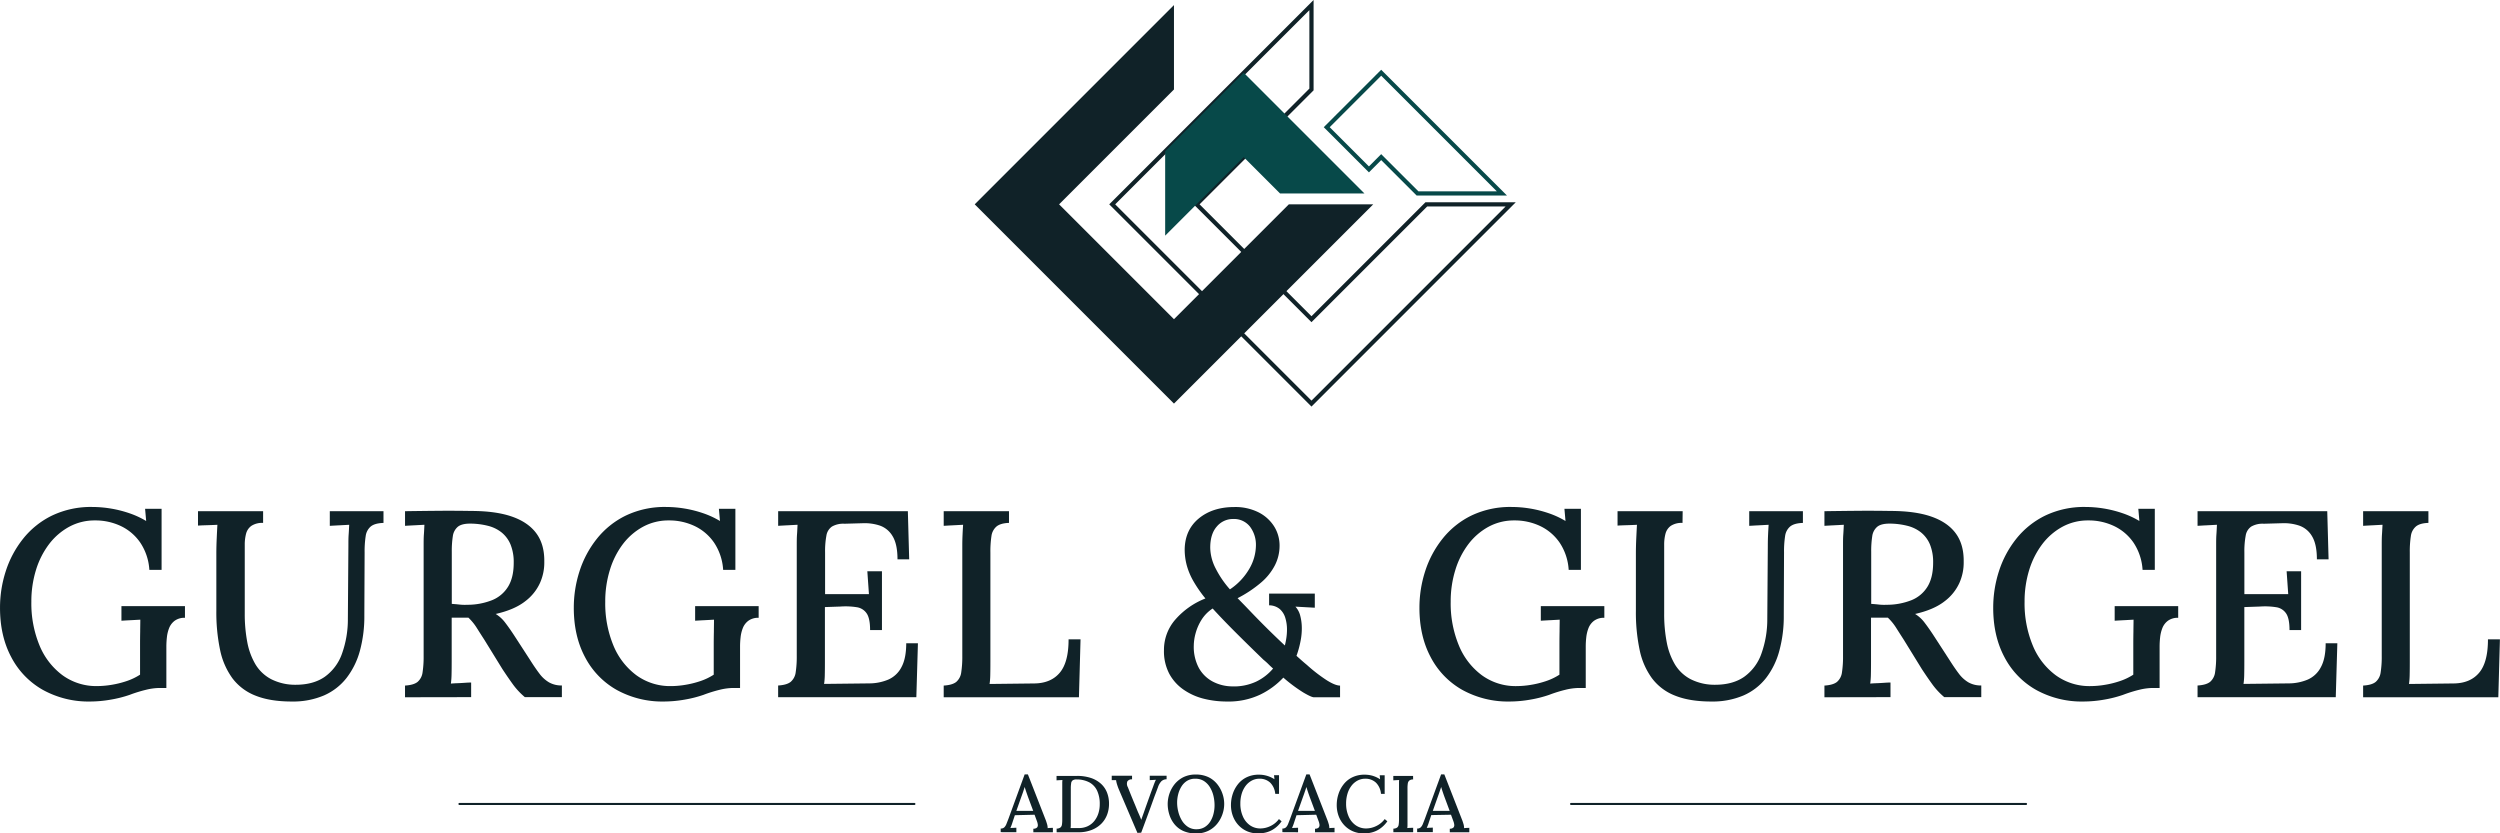 <svg xmlns="http://www.w3.org/2000/svg" viewBox="0 0 1187 395.72"><defs><style>.cls-1,.cls-2,.cls-5{fill:none;}.cls-1,.cls-5{stroke:#102228;}.cls-1,.cls-2{stroke-miterlimit:10;stroke-width:2px;}.cls-2{stroke:#074949;}.cls-3{fill:#102228;}.cls-4{fill:#074949;}.cls-5{stroke-linecap:round;stroke-linejoin:round;}</style></defs><title>GURGELAsset 34</title><g id="Layer_2" data-name="Layer 2"><g id="Layer_1-2" data-name="Layer 1"><polygon class="cls-1" points="677.23 97.02 622.69 151.56 568.15 97.02 622.69 42.48 622.69 2.41 528.08 97.02 622.69 191.63 717.29 97.02 677.23 97.02"/><polygon class="cls-2" points="675.83 54.57 655.79 34.53 629.93 60.39 649.97 80.43 655.79 74.6 673.05 91.85 713.11 91.85 675.83 54.57"/><polygon class="cls-3" points="611.94 97.02 557.4 151.56 502.86 97.02 557.4 42.48 557.4 2.41 462.8 97.02 557.4 191.63 652.01 97.02 611.94 97.02"/><polygon class="cls-4" points="610.54 54.57 590.51 34.53 553.22 71.82 553.22 91.85 553.22 111.89 573.25 91.85 590.51 74.6 607.76 91.85 647.83 91.85 610.54 54.57"/><path class="cls-3" d="M48.33,333.08a44.76,44.76,0,0,1-22.59-5.55,38,38,0,0,1-15-15.59q-5.31-10-5.3-23.4a56.23,56.23,0,0,1,2.71-17.29,48.38,48.38,0,0,1,8.2-15.39A39.84,39.84,0,0,1,30.1,244.81a42.79,42.79,0,0,1,19.24-4.1,55.16,55.16,0,0,1,17.6,3,41.54,41.54,0,0,1,7.89,3.66l-.51-5.8h7.83v29H76.34a26,26,0,0,0-4.23-12.81,23.24,23.24,0,0,0-9.21-7.95,28.14,28.14,0,0,0-12.43-2.71,25.25,25.25,0,0,0-12.17,3,30.1,30.1,0,0,0-9.53,8.2,39.33,39.33,0,0,0-6.25,12.31,50.57,50.57,0,0,0-2.2,15.14,52.24,52.24,0,0,0,3.84,20.63,33.36,33.36,0,0,0,10.92,14.2,27.22,27.22,0,0,0,16.53,5.17,42.41,42.41,0,0,0,6.62-.57,45,45,0,0,0,7.2-1.76,28.47,28.47,0,0,0,6.5-3.09V306.2q0-3.15.06-6.24c0-2.06.06-4,.06-5.74l-4.54.25c-1.68.08-3.16.17-4.42.25v-6.94H93.25v5.55a7.88,7.88,0,0,0-4.86,1.39,8,8,0,0,0-2.65,3.47,16.92,16.92,0,0,0-1.07,4.42,40,40,0,0,0-.25,4.35v19.69H81.14a28.22,28.22,0,0,0-6.19.81,66.31,66.31,0,0,0-8,2.47,55.88,55.88,0,0,1-9,2.27A57.16,57.16,0,0,1,48.33,333.08Z" transform="translate(-5.43)"/><path class="cls-3" d="M130.35,248.28a9.35,9.35,0,0,0-5.55,1.39,6.61,6.61,0,0,0-2.53,3.72,20.18,20.18,0,0,0-.63,5.24v32.68a70.7,70.7,0,0,0,1.2,13.57,32.3,32.3,0,0,0,3.91,10.6,19,19,0,0,0,7.45,7,25.24,25.24,0,0,0,11.54,2.65q8.46,0,13.88-3.78a22.72,22.72,0,0,0,8.14-10.86,48.43,48.43,0,0,0,2.84-16.78l.25-34.7c0-1.85,0-3.64.13-5.36s.17-3.22.25-4.48l-4.67.25c-1.68.08-3.2.17-4.54.25v-6.94h25.49v5.55q-4.17.14-6.06,1.71a7.2,7.2,0,0,0-2.39,4.54,47.52,47.52,0,0,0-.51,7.76l-.13,30a62,62,0,0,1-2.08,16.6A36.82,36.82,0,0,1,170,321.85a27.69,27.69,0,0,1-10.72,8.33,37.47,37.47,0,0,1-15.33,2.9q-10.23,0-17.17-2.78a25.08,25.08,0,0,1-11-8.26,34.7,34.7,0,0,1-5.86-13.5,86.34,86.34,0,0,1-1.77-18.49V262.79q0-3.41.19-7.44c.12-2.69.23-4.75.31-6.18-1.43.08-3,.14-4.66.19s-3.2.1-4.55.19v-6.82h30.92Z" transform="translate(-5.43)"/><path class="cls-3" d="M197.73,331.06v-5.55c2.78-.17,4.77-.76,6-1.77a7.18,7.18,0,0,0,2.34-4.54,49.08,49.08,0,0,0,.5-7.7V259c0-1.85,0-3.64.13-5.36s.17-3.22.25-4.48l-4.67.25c-1.68.08-3.2.17-4.54.25v-6.94q7.7-.12,15.52-.19t15.77.07q11.86,0,19.56,2.71t11.55,8q3.84,5.29,3.72,13.38a23.72,23.72,0,0,1-2,10,22.63,22.63,0,0,1-7.19,8.89q-5.05,3.92-13.88,5.93a16.31,16.31,0,0,1,4.54,4.17c1.35,1.77,2.73,3.74,4.17,5.93l7.69,11.86c1.6,2.53,3.07,4.67,4.42,6.44a15.46,15.46,0,0,0,4.54,4.1,11.92,11.92,0,0,0,6.06,1.45v5.55H254.64a34.29,34.29,0,0,1-5.62-6q-2.33-3.22-5-7.26l-8.71-14.13q-1.64-2.52-3.47-5.43a25.31,25.31,0,0,0-4-4.92h-7.95v20.82q0,3.41-.06,6.12a36.61,36.61,0,0,1-.32,4.36c1-.09,2.08-.15,3.22-.19s2.27-.11,3.4-.19,2.13-.13,3-.13v6.94Zm29.53-43.91a31.79,31.79,0,0,0,11.86-2.21,15.85,15.85,0,0,0,7.57-6.43q2.66-4.36,2.65-11.3a22.14,22.14,0,0,0-1.52-8.71,14.46,14.46,0,0,0-4.29-5.74,17,17,0,0,0-6.62-3.15,34.61,34.61,0,0,0-8.27-1q-4,0-5.86,1.52a7.08,7.08,0,0,0-2.34,4.41,45.75,45.75,0,0,0-.5,7.45v24.73c1.26.09,2.46.19,3.59.32A22.81,22.81,0,0,0,227.26,287.15Z" transform="translate(-5.43)"/><path class="cls-3" d="M320.76,333.08a44.76,44.76,0,0,1-22.59-5.55,38,38,0,0,1-15-15.59q-5.31-10-5.3-23.4a56.23,56.23,0,0,1,2.71-17.29,48.38,48.38,0,0,1,8.2-15.39,39.9,39.9,0,0,1,13.75-11.05,42.86,42.86,0,0,1,19.25-4.1,55.16,55.16,0,0,1,17.6,3,41.54,41.54,0,0,1,7.89,3.66l-.51-5.8h7.83v29h-5.81a26,26,0,0,0-4.23-12.81,23.31,23.31,0,0,0-9.21-7.95,28.14,28.14,0,0,0-12.43-2.71,25.25,25.25,0,0,0-12.17,3,30.1,30.1,0,0,0-9.53,8.2A39.12,39.12,0,0,0,295,270.62a50.57,50.57,0,0,0-2.2,15.14,52.24,52.24,0,0,0,3.84,20.63,33.36,33.36,0,0,0,10.92,14.2A27.22,27.22,0,0,0,324,325.76a42.41,42.41,0,0,0,6.62-.57,45,45,0,0,0,7.2-1.76,28.19,28.19,0,0,0,6.49-3.09V306.2q0-3.15.07-6.24c0-2.06.06-4,.06-5.74l-4.54.25c-1.69.08-3.16.17-4.42.25v-6.94h30.16v5.55a7.88,7.88,0,0,0-4.86,1.39,8,8,0,0,0-2.65,3.47,16.92,16.92,0,0,0-1.07,4.42,40,40,0,0,0-.25,4.35v19.69h-3.28a28.22,28.22,0,0,0-6.19.81,66.31,66.31,0,0,0-7.95,2.47,55.88,55.88,0,0,1-9,2.27A57.16,57.16,0,0,1,320.76,333.08Z" transform="translate(-5.43)"/><path class="cls-3" d="M418.55,299.14q0-5.43-1.58-7.83a6.85,6.85,0,0,0-4.73-3,34.36,34.36,0,0,0-7.82-.32l-7.32.25v26.25q0,3.41-.06,6a35.31,35.31,0,0,1-.32,4.23l21.7-.25a23.33,23.33,0,0,0,8.84-1.83,12.84,12.84,0,0,0,6.18-5.87q2.26-4.16,2.27-11.35h5.55l-.75,25.61H374.89v-5.55c2.78-.17,4.77-.76,6-1.77a7.18,7.18,0,0,0,2.34-4.54,49.08,49.08,0,0,0,.5-7.7V259c0-1.85,0-3.64.13-5.36s.17-3.22.25-4.48l-4.67.25c-1.68.08-3.2.17-4.54.25v-6.94h61.58l.63,22.84h-5.55q0-7.19-2.34-11a11.3,11.3,0,0,0-6-5,22.89,22.89,0,0,0-8-1.14l-8.83.25a10.78,10.78,0,0,0-5.93,1.33,6.42,6.42,0,0,0-2.65,4.29,40.3,40.3,0,0,0-.63,8V282.1h20.82l-.76-10.85h6.94v27.89Z" transform="translate(-5.43)"/><path class="cls-3" d="M453.5,331.06v-5.55c2.78-.17,4.77-.76,6-1.77a7.22,7.22,0,0,0,2.33-4.54,49.08,49.08,0,0,0,.5-7.7V259c0-1.85.05-3.64.13-5.36s.17-3.22.25-4.48c-1.43.08-3,.17-4.67.25s-3.19.17-4.54.25v-6.94h31v5.55q-4,.14-5.93,1.71a7.26,7.26,0,0,0-2.4,4.54,48.85,48.85,0,0,0-.5,7.76v52.24q0,3.41-.06,6a35.31,35.31,0,0,1-.32,4.23l21.33-.25q7.81-.12,12-5.11t4.17-15.84h5.68l-.76,27.51Z" transform="translate(-5.43)"/><path class="cls-3" d="M587.89,333.08A44.79,44.79,0,0,1,577,331.76a29.25,29.25,0,0,1-9.59-4.3,21.64,21.64,0,0,1-6.81-7.57,23,23,0,0,1-2.52-11.16,21.84,21.84,0,0,1,5.42-14.58,36.84,36.84,0,0,1,14.26-10,60.73,60.73,0,0,1-5.8-8.39,32,32,0,0,1-3.1-7.51,29.17,29.17,0,0,1-.94-7.32q.12-9.33,6.69-14.76t16.91-5.43a24.58,24.58,0,0,1,11.35,2.46,18.72,18.72,0,0,1,7.45,6.63,17.07,17.07,0,0,1,2.65,9.34,20.41,20.41,0,0,1-2.21,9.21,27.07,27.07,0,0,1-6.63,8.26,57.75,57.75,0,0,1-11.1,7.38q2.52,2.53,6.25,6.44t8,8.14q4.29,4.23,8.2,7.88a34.46,34.46,0,0,0,.76-3.91,26.48,26.48,0,0,0,.25-3.53,18.82,18.82,0,0,0-.82-5.74,8.93,8.93,0,0,0-2.65-4.16A8.06,8.06,0,0,0,608,287.4v-5.55h21.7v6.69l-9.21-.51a9.91,9.91,0,0,1,2.21,4,23.37,23.37,0,0,1,.82,5.55A29.78,29.78,0,0,1,623,304a44.68,44.68,0,0,1-2,7.39l2.33,2.08c.8.71,1.66,1.45,2.59,2.21a74.66,74.66,0,0,0,9.46,7.31c2.69,1.69,4.8,2.53,6.31,2.53v5.55H629.27c-.75,0-2.39-.73-4.92-2.21a72.34,72.34,0,0,1-9.59-7.13,37.21,37.21,0,0,1-11,8.08A35.26,35.26,0,0,1,587.89,333.08Zm2.27-7.19a25,25,0,0,0,11.73-2.27,24.26,24.26,0,0,0,8-6.19c-.76-.67-1.49-1.36-2.21-2.08a28,28,0,0,0-2.33-2.08q-8.09-7.83-13.88-13.63T581.2,288.92a17.48,17.48,0,0,0-5.36,5.48,23.61,23.61,0,0,0-2.78,6.44,23,23,0,0,0-.82,5.61,21.2,21.2,0,0,0,2.46,10.79,16.22,16.22,0,0,0,6.56,6.38A20.14,20.14,0,0,0,590.16,325.89Zm-.76-46.06a29.48,29.48,0,0,0,9.34-10,22.52,22.52,0,0,0,3-10.66,14.32,14.32,0,0,0-2.84-9.15,9.64,9.64,0,0,0-8-3.6,9.94,9.94,0,0,0-7.69,3.53q-3.16,3.54-3.16,10.1a22.29,22.29,0,0,0,2.65,10A46.11,46.11,0,0,0,589.4,279.83Z" transform="translate(-5.43)"/><path class="cls-3" d="M722.27,333.08a44.76,44.76,0,0,1-22.59-5.55,38,38,0,0,1-15-15.59q-5.31-10-5.3-23.4a56.23,56.23,0,0,1,2.71-17.29,48.38,48.38,0,0,1,8.2-15.39A39.93,39.93,0,0,1,704,244.81a42.82,42.82,0,0,1,19.24-4.1,55,55,0,0,1,17.6,3,41.54,41.54,0,0,1,7.89,3.66l-.51-5.8h7.83v29h-5.81a26.09,26.09,0,0,0-4.22-12.81,23.34,23.34,0,0,0-9.22-7.95,28.13,28.13,0,0,0-12.42-2.71,25.29,25.29,0,0,0-12.18,3,30.1,30.1,0,0,0-9.53,8.2,39.1,39.1,0,0,0-6.24,12.31,50.25,50.25,0,0,0-2.21,15.14,52.06,52.06,0,0,0,3.85,20.63A33.27,33.27,0,0,0,709,320.59a27.22,27.22,0,0,0,16.53,5.17,42.63,42.63,0,0,0,6.63-.57,45.1,45.1,0,0,0,7.19-1.76,28.27,28.27,0,0,0,6.5-3.09V306.2q0-3.15.06-6.24c0-2.06.06-4,.06-5.74l-4.54.25c-1.68.08-3.15.17-4.42.25v-6.94h30.16v5.55a7.88,7.88,0,0,0-4.86,1.39,8,8,0,0,0-2.65,3.47,17.32,17.32,0,0,0-1.07,4.42,40,40,0,0,0-.25,4.35v19.69h-3.28a28.07,28.07,0,0,0-6.18.81,65.21,65.21,0,0,0-7.95,2.47,56.43,56.43,0,0,1-9,2.27A57.36,57.36,0,0,1,722.27,333.08Z" transform="translate(-5.43)"/><path class="cls-3" d="M804.29,248.28a9.35,9.35,0,0,0-5.55,1.39,6.66,6.66,0,0,0-2.53,3.72,20.18,20.18,0,0,0-.63,5.24v32.68a70.7,70.7,0,0,0,1.2,13.57,32.3,32.3,0,0,0,3.91,10.6,19,19,0,0,0,7.45,7,25.24,25.24,0,0,0,11.54,2.65q8.46,0,13.88-3.78a22.72,22.72,0,0,0,8.14-10.86,48.43,48.43,0,0,0,2.84-16.78l.25-34.7c0-1.85.05-3.64.13-5.36s.17-3.22.25-4.48c-1.43.08-3,.17-4.67.25s-3.19.17-4.54.25v-6.94h25.49v5.55q-4.16.14-6.06,1.71a7.2,7.2,0,0,0-2.39,4.54,47.52,47.52,0,0,0-.51,7.76l-.12,30a62,62,0,0,1-2.09,16.6A36.65,36.65,0,0,1,844,321.85a27.61,27.61,0,0,1-10.72,8.33,37.44,37.44,0,0,1-15.33,2.9q-10.23,0-17.16-2.78a25,25,0,0,1-11-8.26,34.56,34.56,0,0,1-5.87-13.5,86.34,86.34,0,0,1-1.77-18.49V262.79q0-3.41.19-7.44c.13-2.69.23-4.75.32-6.18-1.44.08-3,.14-4.67.19s-3.2.1-4.55.19v-6.82h30.92Z" transform="translate(-5.43)"/><path class="cls-3" d="M871.67,331.06v-5.55c2.78-.17,4.77-.76,6-1.77A7.18,7.18,0,0,0,880,319.2a49.08,49.08,0,0,0,.5-7.7V259c0-1.85,0-3.64.13-5.36s.17-3.22.25-4.48c-1.43.08-3,.17-4.67.25s-3.19.17-4.54.25v-6.94q7.7-.12,15.52-.19t15.78.07q11.85,0,19.55,2.71t11.55,8q3.84,5.29,3.72,13.38a23.72,23.72,0,0,1-2,10,22.63,22.63,0,0,1-7.19,8.89q-5.05,3.92-13.88,5.93a16.17,16.17,0,0,1,4.54,4.17c1.35,1.77,2.74,3.74,4.17,5.93l7.69,11.86c1.6,2.53,3.07,4.67,4.42,6.44a15.58,15.58,0,0,0,4.54,4.1,11.92,11.92,0,0,0,6.06,1.45v5.55H928.58a33.85,33.85,0,0,1-5.61-6q-2.34-3.22-5-7.26l-8.71-14.13q-1.63-2.52-3.47-5.43a25.31,25.31,0,0,0-4-4.92h-8v20.82q0,3.41-.06,6.12a36.61,36.61,0,0,1-.32,4.36c1-.09,2.08-.15,3.22-.19s2.27-.11,3.41-.19,2.12-.13,3-.13v6.94Zm29.53-43.91a31.79,31.79,0,0,0,11.86-2.21,15.85,15.85,0,0,0,7.57-6.43q2.65-4.36,2.65-11.3a22.14,22.14,0,0,0-1.51-8.71,14.56,14.56,0,0,0-4.29-5.74,17.07,17.07,0,0,0-6.63-3.15,34.59,34.59,0,0,0-8.26-1c-2.7,0-4.65.51-5.87,1.52a7.08,7.08,0,0,0-2.34,4.41,45.75,45.75,0,0,0-.5,7.45v24.73c1.26.09,2.46.19,3.6.32A22.67,22.67,0,0,0,901.2,287.15Z" transform="translate(-5.43)"/><path class="cls-3" d="M994.7,333.08a44.76,44.76,0,0,1-22.59-5.55,38,38,0,0,1-15-15.59q-5.31-10-5.3-23.4a56.23,56.23,0,0,1,2.71-17.29,48.38,48.38,0,0,1,8.2-15.39,39.93,39.93,0,0,1,13.76-11.05,42.79,42.79,0,0,1,19.24-4.1,55,55,0,0,1,17.6,3,41.54,41.54,0,0,1,7.89,3.66l-.51-5.8h7.83v29h-5.81a26.09,26.09,0,0,0-4.22-12.81,23.34,23.34,0,0,0-9.22-7.95,28.14,28.14,0,0,0-12.43-2.71,25.28,25.28,0,0,0-12.17,3,30.1,30.1,0,0,0-9.53,8.2,39.33,39.33,0,0,0-6.25,12.31,50.57,50.57,0,0,0-2.2,15.14,52.06,52.06,0,0,0,3.85,20.63,33.27,33.27,0,0,0,10.91,14.2A27.22,27.22,0,0,0,998,325.76a42.63,42.63,0,0,0,6.63-.57,45.1,45.1,0,0,0,7.19-1.76,28.27,28.27,0,0,0,6.5-3.09V306.2q0-3.15.06-6.24c0-2.06.06-4,.06-5.74l-4.54.25c-1.68.08-3.15.17-4.42.25v-6.94h30.16v5.55a7.88,7.88,0,0,0-4.86,1.39,8,8,0,0,0-2.65,3.47,17.32,17.32,0,0,0-1.07,4.42,40,40,0,0,0-.25,4.35v19.69h-3.28a28.22,28.22,0,0,0-6.19.81,65.65,65.65,0,0,0-7.94,2.47,56.43,56.43,0,0,1-9,2.27A57.36,57.36,0,0,1,994.7,333.08Z" transform="translate(-5.43)"/><path class="cls-3" d="M1092.49,299.14c0-3.62-.52-6.23-1.58-7.83a6.85,6.85,0,0,0-4.73-3,34.36,34.36,0,0,0-7.82-.32l-7.32.25v26.25q0,3.41-.06,6a35.31,35.31,0,0,1-.32,4.23l21.71-.25a23.28,23.28,0,0,0,8.83-1.83,12.84,12.84,0,0,0,6.18-5.87q2.28-4.16,2.27-11.35h5.55l-.75,25.61h-65.62v-5.55c2.78-.17,4.77-.76,6-1.77a7.22,7.22,0,0,0,2.33-4.54,49.08,49.08,0,0,0,.5-7.7V259c0-1.85,0-3.64.13-5.36s.17-3.22.25-4.48c-1.43.08-3,.17-4.67.25s-3.19.17-4.54.25v-6.94h61.58l.63,22.84h-5.55q0-7.19-2.34-11a11.3,11.3,0,0,0-6.05-5,22.89,22.89,0,0,0-8-1.14l-8.83.25a10.81,10.81,0,0,0-5.93,1.33,6.42,6.42,0,0,0-2.65,4.29,40.3,40.3,0,0,0-.63,8V282.1h20.82l-.76-10.85H1098v27.89Z" transform="translate(-5.43)"/><path class="cls-3" d="M1127.44,331.06v-5.55q4.17-.25,6-1.77a7.18,7.18,0,0,0,2.33-4.54,47.74,47.74,0,0,0,.51-7.7V259c0-1.85,0-3.64.12-5.36s.17-3.22.26-4.48l-4.67.25c-1.69.08-3.2.17-4.55.25v-6.94h31v5.55c-2.7.09-4.67.66-5.94,1.71a7.2,7.2,0,0,0-2.39,4.54,47.52,47.52,0,0,0-.51,7.76v52.24q0,3.41-.06,6a33.33,33.33,0,0,1-.32,4.23l21.33-.25q7.82-.12,12-5.11t4.16-15.84h5.68l-.76,27.51Z" transform="translate(-5.43)"/><path class="cls-3" d="M480.56,395.11v-1.72a2.37,2.37,0,0,0,1.76-.61,4.86,4.86,0,0,0,1-1.66c.28-.7.58-1.48.92-2.35l7.7-21.1h1.53l8.36,21.41c.2.48.43,1.14.68,2a6.47,6.47,0,0,1,.35,2.12c.43-.05.85-.08,1.27-.1l1.21-.05v2.1h-9.28v-1.68a2.35,2.35,0,0,0,1.78-.59,1.8,1.8,0,0,0,.34-1.36,6.7,6.7,0,0,0-.4-1.6l-1.14-3.09-9.35.23-1.11,3.32c-.15.5-.32,1-.49,1.45s-.36.9-.54,1.33q.69-.08,1.47-.09L488,393v2.14ZM488,385h8l-2.41-6.45c-.3-.84-.59-1.67-.87-2.5s-.54-1.62-.77-2.39h0c-.2.64-.43,1.34-.68,2.1s-.55,1.59-.88,2.48Z" transform="translate(-5.43)"/><path class="cls-3" d="M507.12,393.43a3.11,3.11,0,0,0,1.81-.54,2.14,2.14,0,0,0,.71-1.37,14.88,14.88,0,0,0,.15-2.33V373.32c0-.56,0-1.1,0-1.62s.05-1,.08-1.36l-1.42.08-1.37.08v-2.1l9.73,0a20.59,20.59,0,0,1,6.37.91,13.43,13.43,0,0,1,4.81,2.66,11.15,11.15,0,0,1,3,4.21,14.26,14.26,0,0,1,1,5.53,14.43,14.43,0,0,1-.87,5,12.19,12.19,0,0,1-2.69,4.3,13.28,13.28,0,0,1-4.56,3,16.87,16.87,0,0,1-6.49,1.15H507.12Zm6.72-3.4c0,.69,0,1.3,0,1.83a12.15,12.15,0,0,1-.1,1.3l1.6,0,1.44,0h.89a9.53,9.53,0,0,0,4.2-.88,8.93,8.93,0,0,0,3.11-2.44,11.12,11.12,0,0,0,1.95-3.63,14.24,14.24,0,0,0,.66-4.38,14.72,14.72,0,0,0-1.22-6.34,8.64,8.64,0,0,0-3.68-4,12.81,12.81,0,0,0-6.12-1.41,3.09,3.09,0,0,0-1.84.44A2,2,0,0,0,514,372a14.74,14.74,0,0,0-.15,2.32Z" transform="translate(-5.43)"/><path class="cls-3" d="M545.47,395.45l-8.7-20.38a26.67,26.67,0,0,1-1-2.74,10.52,10.52,0,0,1-.42-1.91c-.36,0-.71,0-1.07,0s-.7,0-1,0v-2.1h9.65l0,1.71a2.44,2.44,0,0,0-2.24,1,3.24,3.24,0,0,0,.25,2.74c.59,1.48,1.16,2.93,1.74,4.35s1.19,2.92,1.85,4.47c.53,1.3,1,2.52,1.52,3.66s.91,2.16,1.26,3h0c.28-.84.57-1.68.88-2.53s.65-1.8,1-2.85q.92-2.59,1.6-4.5c.46-1.27.87-2.4,1.22-3.39l1-2.68c.2-.58.41-1.15.63-1.69a9.32,9.32,0,0,1,.63-1.36l-1.49.08-1.45.08v-2.1h8v1.68a3.74,3.74,0,0,0-2.44.91,7.52,7.52,0,0,0-1.68,2.94c-.18.46-.36.95-.55,1.47s-.42,1.13-.69,1.83-.58,1.54-.94,2.54-.79,2.2-1.31,3.64-1.15,3.14-1.87,5.09-1.58,4.28-2.58,6.95Z" transform="translate(-5.43)"/><path class="cls-3" d="M573.36,395.72a14.43,14.43,0,0,1-6.2-1.22,11.52,11.52,0,0,1-4.18-3.27,13.58,13.58,0,0,1-2.36-4.52,16.76,16.76,0,0,1-.77-5,15.49,15.49,0,0,1,.82-4.86,14.75,14.75,0,0,1,2.48-4.53,12.61,12.61,0,0,1,4.16-3.32,13,13,0,0,1,5.86-1.25,13.61,13.61,0,0,1,6.05,1.25,12.09,12.09,0,0,1,4.17,3.34,15,15,0,0,1,2.47,4.53,14.66,14.66,0,0,1,0,9.67,14.92,14.92,0,0,1-2.48,4.54,12.56,12.56,0,0,1-4.14,3.34A12.87,12.87,0,0,1,573.36,395.72Zm.19-2a7.24,7.24,0,0,0,3.84-1,8.24,8.24,0,0,0,2.67-2.65,12.35,12.35,0,0,0,1.54-3.67,16.5,16.5,0,0,0,.5-4,19.23,19.23,0,0,0-.57-4.71,14.06,14.06,0,0,0-1.74-4.09,9,9,0,0,0-2.88-2.86,7.47,7.47,0,0,0-4-1,7.12,7.12,0,0,0-3.85,1,8.27,8.27,0,0,0-2.67,2.69,12.92,12.92,0,0,0-1.55,3.67,16.17,16.17,0,0,0-.51,4,17.76,17.76,0,0,0,.53,4.2,15.43,15.43,0,0,0,1.64,4.12,9.48,9.48,0,0,0,2.84,3.09A7.24,7.24,0,0,0,573.55,393.73Z" transform="translate(-5.43)"/><path class="cls-3" d="M610.91,376.91a8.48,8.48,0,0,0-2.37-5.29,7.24,7.24,0,0,0-5.08-1.89,7.73,7.73,0,0,0-3.66.88,9,9,0,0,0-2.9,2.46,12,12,0,0,0-1.89,3.74,16.05,16.05,0,0,0-.66,4.71,14.63,14.63,0,0,0,1.22,6.16,9.87,9.87,0,0,0,3.37,4.18,8.45,8.45,0,0,0,4.91,1.49,11,11,0,0,0,4.82-1.16,10.62,10.62,0,0,0,4-3.3l1.26,1.06a14,14,0,0,1-3.66,3.63,12.09,12.09,0,0,1-3.87,1.7,16.08,16.08,0,0,1-3.5.44,13.34,13.34,0,0,1-5.26-1,12.22,12.22,0,0,1-4.14-2.89,12.82,12.82,0,0,1-2.67-4.31,14.7,14.7,0,0,1-.94-5.32,16.69,16.69,0,0,1,.84-5.23,15,15,0,0,1,2.48-4.63,11.79,11.79,0,0,1,4.14-3.3,13.05,13.05,0,0,1,5.82-1.22,13.34,13.34,0,0,1,7.37,2.17l-.2-1.91h2.37v8.86Z" transform="translate(-5.43)"/><path class="cls-3" d="M614.3,395.11v-1.72a2.38,2.38,0,0,0,1.76-.61,5,5,0,0,0,1-1.66c.28-.7.58-1.48.91-2.35l7.71-21.1h1.53l8.35,21.41c.21.48.43,1.14.69,2a6.43,6.43,0,0,1,.34,2.12c.43-.05.86-.08,1.28-.1l1.2-.05v2.1h-9.27v-1.68a2.33,2.33,0,0,0,1.77-.59,1.76,1.76,0,0,0,.35-1.36,7.21,7.21,0,0,0-.4-1.6l-1.15-3.09-9.35.23-1.1,3.32c-.15.5-.32,1-.5,1.45s-.35.9-.53,1.33c.46-.05.94-.08,1.47-.09l1.39-.06v2.14ZM621.74,385h8l-2.4-6.45c-.31-.84-.6-1.67-.88-2.5s-.53-1.62-.76-2.39h0q-.3,1-.69,2.1c-.25.77-.54,1.59-.87,2.48Z" transform="translate(-5.43)"/><path class="cls-3" d="M661.12,376.91a8.43,8.43,0,0,0-2.37-5.29,7.22,7.22,0,0,0-5.07-1.89,7.77,7.77,0,0,0-3.67.88,8.91,8.91,0,0,0-2.89,2.46,11.55,11.55,0,0,0-1.89,3.74,15.72,15.72,0,0,0-.67,4.71,14.79,14.79,0,0,0,1.22,6.16,9.82,9.82,0,0,0,3.38,4.18,8.42,8.42,0,0,0,4.9,1.49,11,11,0,0,0,4.83-1.16,10.7,10.7,0,0,0,4-3.3l1.25,1.06a14,14,0,0,1-3.66,3.63,12.09,12.09,0,0,1-3.87,1.7,16.07,16.07,0,0,1-3.49.44,13.35,13.35,0,0,1-5.27-1,12.22,12.22,0,0,1-4.14-2.89,12.82,12.82,0,0,1-2.67-4.31,14.91,14.91,0,0,1-.93-5.32,16.69,16.69,0,0,1,.84-5.23,14.58,14.58,0,0,1,2.48-4.63,11.61,11.61,0,0,1,4.14-3.3,13,13,0,0,1,5.81-1.22,13.47,13.47,0,0,1,3.8.53A13.65,13.65,0,0,1,660.7,370l-.19-1.91h2.36v8.86Z" transform="translate(-5.43)"/><path class="cls-3" d="M676.38,370.08a2.87,2.87,0,0,0-1.79.51,2.21,2.21,0,0,0-.73,1.37,14.81,14.81,0,0,0-.15,2.35V390c0,.69,0,1.31,0,1.85a8.67,8.67,0,0,1-.1,1.32c.44-.05.91-.08,1.44-.1l1.35-.05v2.1H667v-1.68a3.14,3.14,0,0,0,1.82-.54,2.13,2.13,0,0,0,.7-1.37,14.72,14.72,0,0,0,.16-2.33V373.32q0-.84,0-1.62c0-.52,0-1,.08-1.36l-1.41.08-1.38.08v-2.1h9.39Z" transform="translate(-5.43)"/><path class="cls-3" d="M678.29,395.11v-1.72a2.34,2.34,0,0,0,1.75-.61,4.86,4.86,0,0,0,1-1.66c.28-.7.59-1.48.92-2.35l7.71-21.1h1.52l8.36,21.41c.2.48.43,1.14.69,2a6.7,6.7,0,0,1,.34,2.12c.43-.05.86-.08,1.28-.1l1.2-.05v2.1h-9.27v-1.68a2.33,2.33,0,0,0,1.77-.59,1.76,1.76,0,0,0,.34-1.36,6.26,6.26,0,0,0-.4-1.6l-1.14-3.09L685,387l-1.11,3.32c-.15.5-.31,1-.49,1.45s-.36.9-.54,1.33q.69-.08,1.47-.09l1.4-.06v2.14ZM685.73,385h8l-2.4-6.45c-.31-.84-.6-1.67-.88-2.5s-.53-1.62-.76-2.39h0c-.21.64-.43,1.34-.69,2.1s-.55,1.59-.88,2.48Z" transform="translate(-5.43)"/><line class="cls-5" x1="434.15" y1="381.72" x2="218.15" y2="381.72"/><line class="cls-5" x1="961.95" y1="381.72" x2="745.95" y2="381.72"/></g></g></svg>